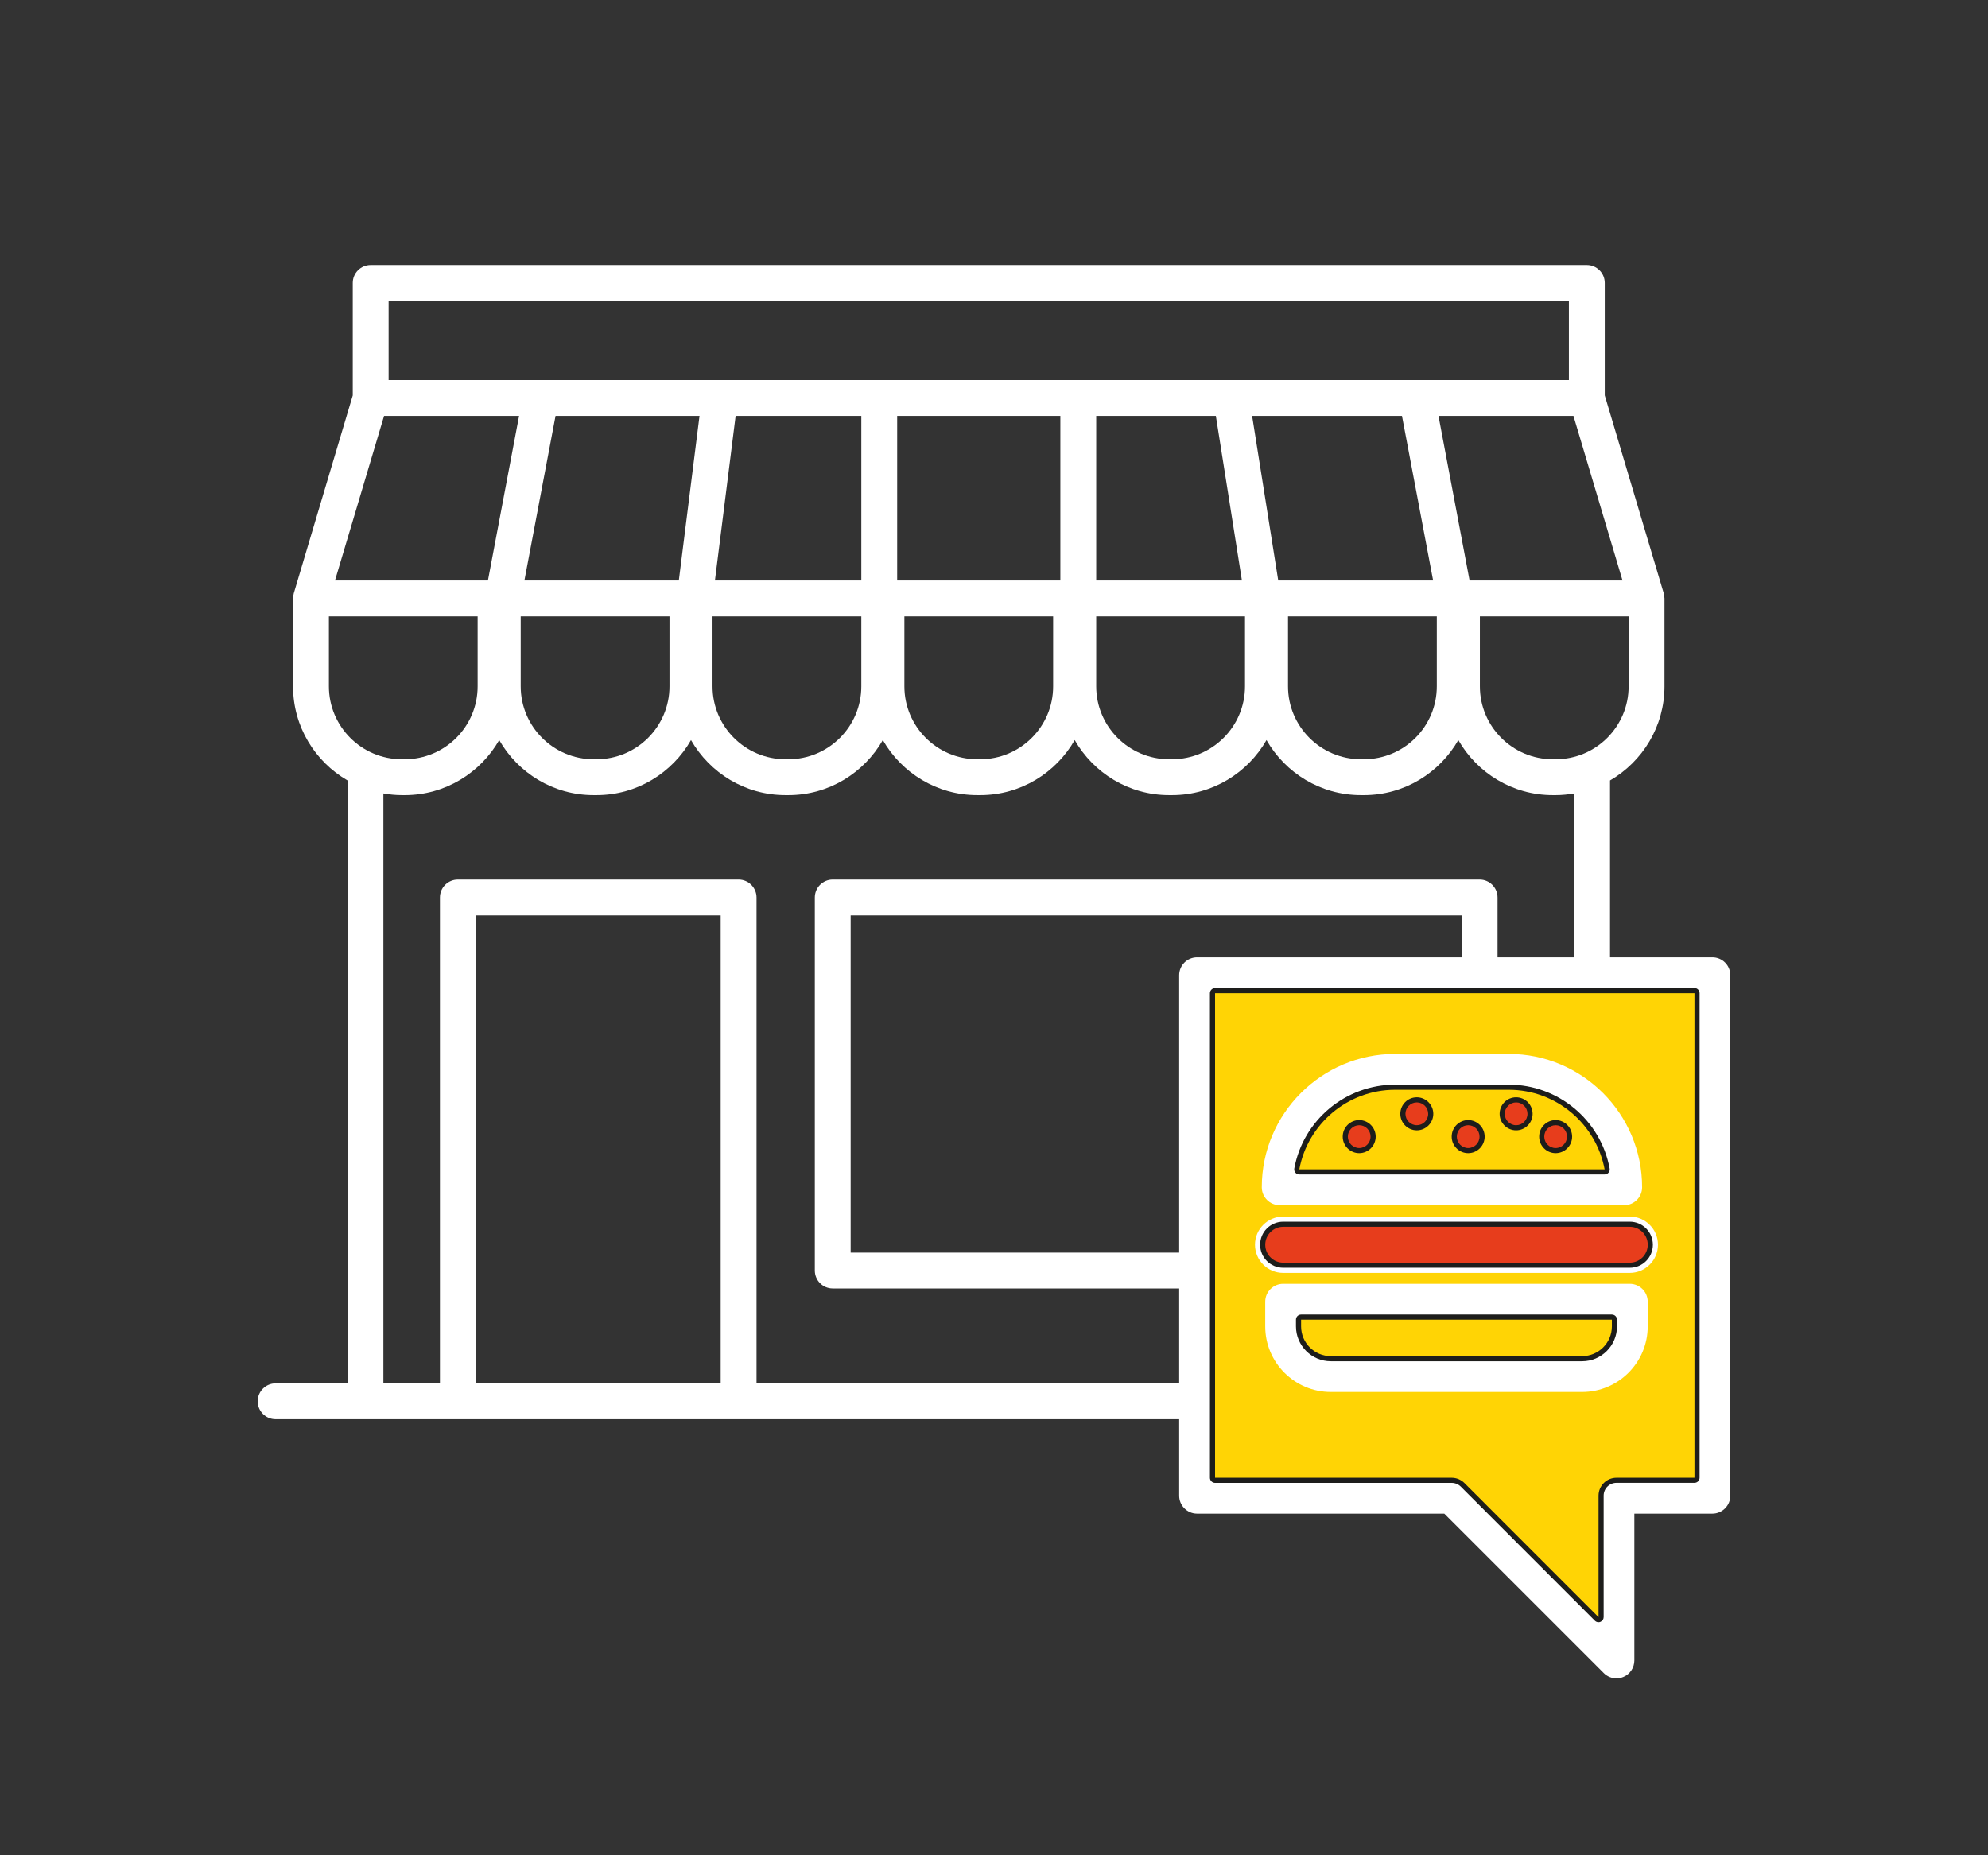<svg width="135" height="126" viewBox="0 0 135 126" fill="none" xmlns="http://www.w3.org/2000/svg">
<rect x="0" y="0" width="135" height="126" fill="#333333" stroke="none"/>
<path d="M116.283 65.018H109.333V53.004C111.538 51.724 113.031 49.342 113.031 46.615V40.643C113.031 40.643 113.027 40.622 113.027 40.608C113.027 40.573 113.02 40.542 113.017 40.511C113.013 40.452 113.003 40.396 112.989 40.34C112.989 40.326 112.989 40.312 112.982 40.298L108.975 26.852V19.214C108.975 18.543 108.432 17.997 107.758 17.997H25.173C24.498 17.997 23.955 18.543 23.955 19.214V26.852L19.949 40.298C19.949 40.298 19.949 40.326 19.942 40.34C19.928 40.396 19.917 40.452 19.914 40.511C19.91 40.542 19.903 40.573 19.903 40.608C19.903 40.622 19.9 40.632 19.9 40.643V46.615C19.9 49.342 21.392 51.728 23.601 53.004V93.952H18.717C18.046 93.952 17.5 94.498 17.5 95.17C17.5 95.841 18.046 96.387 18.717 96.387H80.075V101.58C80.075 102.251 80.621 102.797 81.293 102.797H98.078L108.909 113.628C109.142 113.861 109.452 113.986 109.772 113.986C109.928 113.986 110.085 113.955 110.234 113.892C110.69 113.705 110.985 113.259 110.985 112.769V102.797H116.283C116.954 102.797 117.5 102.251 117.5 101.58V66.235C117.5 65.56 116.954 65.018 116.283 65.018ZM110.596 46.615C110.596 49.342 108.377 51.564 105.647 51.564H105.445C102.714 51.564 100.495 49.342 100.495 46.615V41.86H110.596V46.615ZM110.182 39.425H99.796L97.685 28.247H106.85L110.182 39.425ZM26.39 20.431H106.54V25.812H26.39V20.431ZM87.466 41.86H97.57V46.615C97.57 49.342 95.351 51.564 92.621 51.564H92.419C89.689 51.564 87.466 49.342 87.466 46.615V41.86ZM86.802 39.425L85.028 28.247H95.205L97.32 39.425H86.802ZM84.545 41.86V46.615C84.545 49.342 82.322 51.564 79.592 51.564H79.39C76.663 51.564 74.441 49.342 74.441 46.615V41.86H84.545ZM74.441 39.425V28.247H82.566L84.336 39.425H74.441ZM60.925 39.425V28.247H72.006V39.425H60.925ZM71.516 41.86V46.615C71.516 49.342 69.296 51.564 66.566 51.564H66.364C63.634 51.564 61.415 49.342 61.415 46.615V41.86H71.516ZM48.549 39.425L49.955 28.247H58.49V39.425H48.549ZM58.49 41.86V46.615C58.49 49.342 56.271 51.564 53.541 51.564H53.339C50.608 51.564 48.386 49.342 48.386 46.615V41.86H58.49ZM35.611 39.425L37.725 28.247H47.502L46.097 39.425H35.611ZM45.464 41.86V46.615C45.464 49.342 43.242 51.564 40.511 51.564H40.31C37.583 51.564 35.36 49.342 35.36 46.615V41.86H45.464ZM26.081 28.247H35.249L33.134 39.425H22.748L26.081 28.247ZM22.335 46.615V41.86H32.435V46.615C32.435 49.342 30.216 51.564 27.486 51.564H27.284C24.554 51.564 22.335 49.342 22.335 46.615ZM48.939 93.952H32.31V62.169H48.939V93.952ZM80.075 93.952H51.374V60.952C51.374 60.28 50.828 59.734 50.156 59.734H31.093C30.418 59.734 29.875 60.28 29.875 60.952V93.952H26.035V53.884C26.442 53.954 26.856 53.999 27.284 53.999H27.486C30.23 53.999 32.627 52.489 33.9 50.263C35.172 52.489 37.565 53.999 40.31 53.999H40.511C43.259 53.999 45.652 52.489 46.925 50.263C48.198 52.489 50.594 53.999 53.339 53.999H53.541C56.285 53.999 58.678 52.489 59.951 50.263C61.224 52.489 63.62 53.999 66.364 53.999H66.566C69.31 53.999 71.707 52.489 72.98 50.263C74.253 52.489 76.646 53.999 79.39 53.999H79.592C82.336 53.999 84.733 52.489 86.005 50.263C87.278 52.489 89.675 53.999 92.419 53.999H92.621C95.365 53.999 97.758 52.489 99.031 50.263C100.304 52.489 102.701 53.999 105.445 53.999H105.647C106.074 53.999 106.492 53.954 106.899 53.884V65.018H101.695V60.952C101.695 60.28 101.149 59.734 100.478 59.734H56.549C55.874 59.734 55.332 60.28 55.332 60.952V86.29C55.332 86.961 55.874 87.507 56.549 87.507H80.075V93.952ZM80.075 66.235V85.073H57.766V62.169H99.261V65.018H81.293C80.621 65.018 80.075 65.56 80.075 66.235ZM115.065 100.362H109.768C109.097 100.362 108.551 100.905 108.551 101.58V109.83L99.442 100.717C99.212 100.491 98.902 100.362 98.582 100.362H82.51V95.177C82.51 95.177 82.51 95.177 82.51 95.17C82.51 95.166 82.51 95.163 82.51 95.159V86.297C82.51 86.297 82.51 86.293 82.51 86.29V67.452H115.062V100.362H115.065Z" fill="white"/>
<path d="M108.549 110.004C108.503 110.004 108.458 109.986 108.427 109.952L99.318 100.839C99.123 100.648 98.852 100.536 98.58 100.536H82.508C82.41 100.536 82.334 100.46 82.334 100.362V86.297C82.334 86.297 82.334 86.272 82.338 86.262V67.452C82.338 67.355 82.414 67.278 82.511 67.278H115.063C115.161 67.278 115.237 67.355 115.237 67.452V100.362C115.237 100.46 115.161 100.536 115.063 100.536H109.766C109.192 100.536 108.723 101.006 108.723 101.58V109.83C108.723 109.9 108.681 109.962 108.615 109.99C108.594 110 108.57 110.004 108.549 110.004Z" fill="#FFD405"/>
<path d="M115.067 67.452V100.362H109.77C109.099 100.362 108.553 100.905 108.553 101.58V109.83L99.443 100.717C99.214 100.491 98.904 100.362 98.584 100.362H82.512V95.177C82.512 95.177 82.512 95.177 82.512 95.17C82.512 95.166 82.512 95.163 82.512 95.159V86.297C82.512 86.297 82.512 86.293 82.512 86.29V67.452H115.064M115.064 67.105H82.512C82.321 67.105 82.164 67.261 82.164 67.452V86.248C82.164 86.248 82.164 86.279 82.164 86.297V95.159V95.166C82.164 95.166 82.164 95.173 82.164 95.177V100.362C82.164 100.554 82.321 100.71 82.512 100.71H98.584C98.81 100.71 99.037 100.804 99.2 100.964L108.306 110.073C108.372 110.14 108.462 110.174 108.553 110.174C108.598 110.174 108.643 110.167 108.685 110.146C108.814 110.094 108.9 109.966 108.9 109.826V101.576C108.9 101.096 109.29 100.707 109.77 100.707H115.067C115.259 100.707 115.415 100.55 115.415 100.359V67.449C115.415 67.257 115.259 67.101 115.067 67.101L115.064 67.105Z" fill="#1D1D1B"/>
<path d="M110.675 87.191H87.135C86.464 87.191 85.918 87.737 85.918 88.408V90.081C85.918 92.54 87.914 94.537 90.373 94.537H107.437C109.893 94.537 111.893 92.54 111.893 90.081V88.408C111.893 87.737 111.347 87.191 110.675 87.191ZM109.458 90.081C109.458 91.198 108.55 92.102 107.437 92.102H90.373C89.257 92.102 88.353 91.198 88.353 90.081V89.625H109.458V90.081Z" fill="white"/>
<path d="M90.374 92.276C89.164 92.276 88.18 91.291 88.18 90.081V89.625C88.18 89.528 88.256 89.451 88.354 89.451H109.459C109.556 89.451 109.633 89.528 109.633 89.625V90.081C109.633 91.291 108.648 92.276 107.438 92.276H90.374Z" fill="#FFD405"/>
<path d="M109.459 89.626V90.081C109.459 91.198 108.551 92.102 107.438 92.102H90.374C89.258 92.102 88.354 91.198 88.354 90.081V89.626H109.459ZM109.459 89.278H88.354C88.162 89.278 88.006 89.434 88.006 89.626V90.081C88.006 91.385 89.067 92.45 90.374 92.45H107.438C108.746 92.45 109.807 91.385 109.807 90.081V89.626C109.807 89.434 109.65 89.278 109.459 89.278Z" fill="#1D1D1B"/>
<path d="M102.459 71.577H94.741C89.746 71.577 85.684 75.64 85.684 80.634C85.684 81.306 86.23 81.852 86.901 81.852H110.295C110.97 81.852 111.512 81.306 111.512 80.634C111.512 75.64 107.45 71.577 102.459 71.577ZM88.233 79.417C88.803 76.346 91.506 74.012 94.741 74.012H102.459C105.693 74.012 108.392 76.346 108.966 79.417H88.233Z" fill="white"/>
<path d="M88.233 79.591C88.181 79.591 88.132 79.567 88.101 79.528C88.066 79.49 88.056 79.438 88.063 79.386C88.661 76.172 91.468 73.838 94.741 73.838H102.459C105.728 73.838 108.535 76.172 109.137 79.386C109.147 79.438 109.133 79.49 109.098 79.528C109.064 79.567 109.015 79.591 108.966 79.591H88.233Z" fill="#FFD405"/>
<path d="M102.459 74.012C105.693 74.012 108.392 76.346 108.966 79.417H88.233C88.803 76.346 91.506 74.012 94.741 74.012H102.459ZM102.459 73.664H94.741C91.384 73.664 88.504 76.057 87.892 79.355C87.875 79.455 87.899 79.56 87.965 79.64C88.031 79.72 88.129 79.765 88.233 79.765H108.966C109.071 79.765 109.168 79.72 109.234 79.64C109.3 79.56 109.328 79.455 109.307 79.355C108.691 76.057 105.811 73.664 102.459 73.664Z" fill="#1D1D1B"/>
<path d="M92.3 78.141C91.778 78.141 91.353 77.716 91.353 77.191C91.353 76.666 91.778 76.245 92.3 76.245C92.821 76.245 93.249 76.669 93.249 77.191C93.249 77.713 92.825 78.141 92.3 78.141Z" fill="#E73D1C"/>
<path d="M92.3 76.419C92.727 76.419 93.072 76.767 93.072 77.195C93.072 77.622 92.724 77.97 92.3 77.97C91.875 77.97 91.528 77.622 91.528 77.195C91.528 76.767 91.875 76.419 92.3 76.419ZM92.3 76.071C91.68 76.071 91.18 76.575 91.18 77.195C91.18 77.814 91.684 78.318 92.3 78.318C92.915 78.318 93.42 77.814 93.42 77.195C93.42 76.575 92.915 76.071 92.3 76.071Z" fill="#1D1D1B"/>
<path d="M105.641 78.141C105.119 78.141 104.691 77.716 104.691 77.191C104.691 76.666 105.116 76.245 105.641 76.245C106.166 76.245 106.59 76.669 106.59 77.191C106.59 77.713 106.166 78.141 105.641 78.141Z" fill="#E73D1C"/>
<path d="M105.639 76.419C106.067 76.419 106.412 76.767 106.412 77.195C106.412 77.622 106.064 77.97 105.639 77.97C105.215 77.97 104.867 77.622 104.867 77.195C104.867 76.767 105.215 76.419 105.639 76.419ZM105.639 76.071C105.02 76.071 104.52 76.575 104.52 77.195C104.52 77.814 105.024 78.318 105.639 78.318C106.255 78.318 106.759 77.814 106.759 77.195C106.759 76.575 106.255 76.071 105.639 76.071Z" fill="#1D1D1B"/>
<path d="M102.955 76.593C102.434 76.593 102.006 76.168 102.006 75.647C102.006 75.125 102.43 74.701 102.955 74.701C103.481 74.701 103.901 75.125 103.901 75.647C103.901 76.168 103.477 76.593 102.955 76.593Z" fill="#E73D1C"/>
<path d="M102.956 74.871C103.384 74.871 103.728 75.219 103.728 75.647C103.728 76.075 103.38 76.419 102.956 76.419C102.532 76.419 102.184 76.071 102.184 75.647C102.184 75.222 102.532 74.871 102.956 74.871ZM102.956 74.523C102.337 74.523 101.836 75.028 101.836 75.647C101.836 76.266 102.34 76.767 102.956 76.767C103.572 76.767 104.076 76.262 104.076 75.647C104.076 75.031 103.572 74.523 102.956 74.523Z" fill="#1D1D1B"/>
<path d="M96.208 76.593C96.73 76.593 97.154 76.169 97.154 75.647C97.154 75.124 96.73 74.701 96.208 74.701C95.685 74.701 95.262 75.124 95.262 75.647C95.262 76.169 95.685 76.593 96.208 76.593Z" fill="#E73D1C"/>
<path d="M96.212 74.871C96.64 74.871 96.984 75.219 96.984 75.647C96.984 76.075 96.636 76.419 96.212 76.419C95.787 76.419 95.44 76.071 95.44 75.647C95.44 75.222 95.787 74.871 96.212 74.871ZM96.212 74.523C95.593 74.523 95.092 75.028 95.092 75.647C95.092 76.266 95.596 76.767 96.212 76.767C96.827 76.767 97.332 76.262 97.332 75.647C97.332 75.031 96.827 74.523 96.212 74.523Z" fill="#1D1D1B"/>
<path d="M99.701 78.141C99.18 78.141 98.752 77.716 98.752 77.191C98.752 76.666 99.176 76.245 99.701 76.245C100.227 76.245 100.648 76.669 100.648 77.191C100.648 77.713 100.223 78.141 99.701 78.141Z" fill="#E73D1C"/>
<path d="M99.7 76.419C100.128 76.419 100.472 76.767 100.472 77.195C100.472 77.622 100.124 77.97 99.7 77.97C99.276 77.97 98.928 77.622 98.928 77.195C98.928 76.767 99.276 76.419 99.7 76.419ZM99.7 76.071C99.081 76.071 98.58 76.575 98.58 77.195C98.58 77.814 99.084 78.318 99.7 78.318C100.316 78.318 100.82 77.814 100.82 77.195C100.82 76.575 100.316 76.071 99.7 76.071Z" fill="#1D1D1B"/>
<path d="M87.137 85.928C86.369 85.928 85.746 85.306 85.746 84.537C85.746 83.768 86.369 83.146 87.137 83.146H110.677C111.446 83.146 112.069 83.768 112.069 84.537C112.069 85.306 111.446 85.928 110.677 85.928H87.137Z" fill="#FFD405"/>
<path d="M110.677 83.32C111.349 83.32 111.895 83.866 111.895 84.537C111.895 85.208 111.349 85.754 110.677 85.754H87.137C86.466 85.754 85.92 85.208 85.92 84.537C85.92 83.866 86.466 83.32 87.137 83.32H110.677ZM110.677 82.972H87.137C86.275 82.972 85.572 83.674 85.572 84.537C85.572 85.4 86.275 86.102 87.137 86.102H110.677C111.54 86.102 112.243 85.4 112.243 84.537C112.243 83.674 111.54 82.972 110.677 82.972Z" fill="#1D1D1B"/>
<path d="M87.137 86.102C86.275 86.102 85.572 85.4 85.572 84.537C85.572 83.674 86.275 82.972 87.137 82.972H110.677C111.54 82.972 112.243 83.674 112.243 84.537C112.243 85.4 111.54 86.102 110.677 86.102H87.137Z" fill="white"/>
<path d="M110.676 83.32C111.347 83.32 111.893 83.866 111.893 84.537C111.893 85.208 111.347 85.754 110.676 85.754H87.136C86.464 85.754 85.918 85.208 85.918 84.537C85.918 83.866 86.464 83.32 87.136 83.32H110.676ZM110.676 82.624H87.136C86.082 82.624 85.223 83.483 85.223 84.537C85.223 85.591 86.082 86.45 87.136 86.45H110.676C111.73 86.45 112.589 85.591 112.589 84.537C112.589 83.483 111.73 82.624 110.676 82.624Z" fill="white"/>
<path d="M87.137 85.928C86.369 85.928 85.746 85.306 85.746 84.537C85.746 83.768 86.369 83.146 87.137 83.146H110.677C111.446 83.146 112.069 83.768 112.069 84.537C112.069 85.306 111.446 85.928 110.677 85.928H87.137Z" fill="#E73D1C"/>
<path d="M110.677 83.32C111.349 83.32 111.895 83.866 111.895 84.537C111.895 85.208 111.349 85.754 110.677 85.754H87.137C86.466 85.754 85.92 85.208 85.92 84.537C85.92 83.866 86.466 83.32 87.137 83.32H110.677ZM110.677 82.972H87.137C86.275 82.972 85.572 83.674 85.572 84.537C85.572 85.4 86.275 86.102 87.137 86.102H110.677C111.54 86.102 112.243 85.4 112.243 84.537C112.243 83.674 111.54 82.972 110.677 82.972Z" fill="#1D1D1B"/>
</svg>
